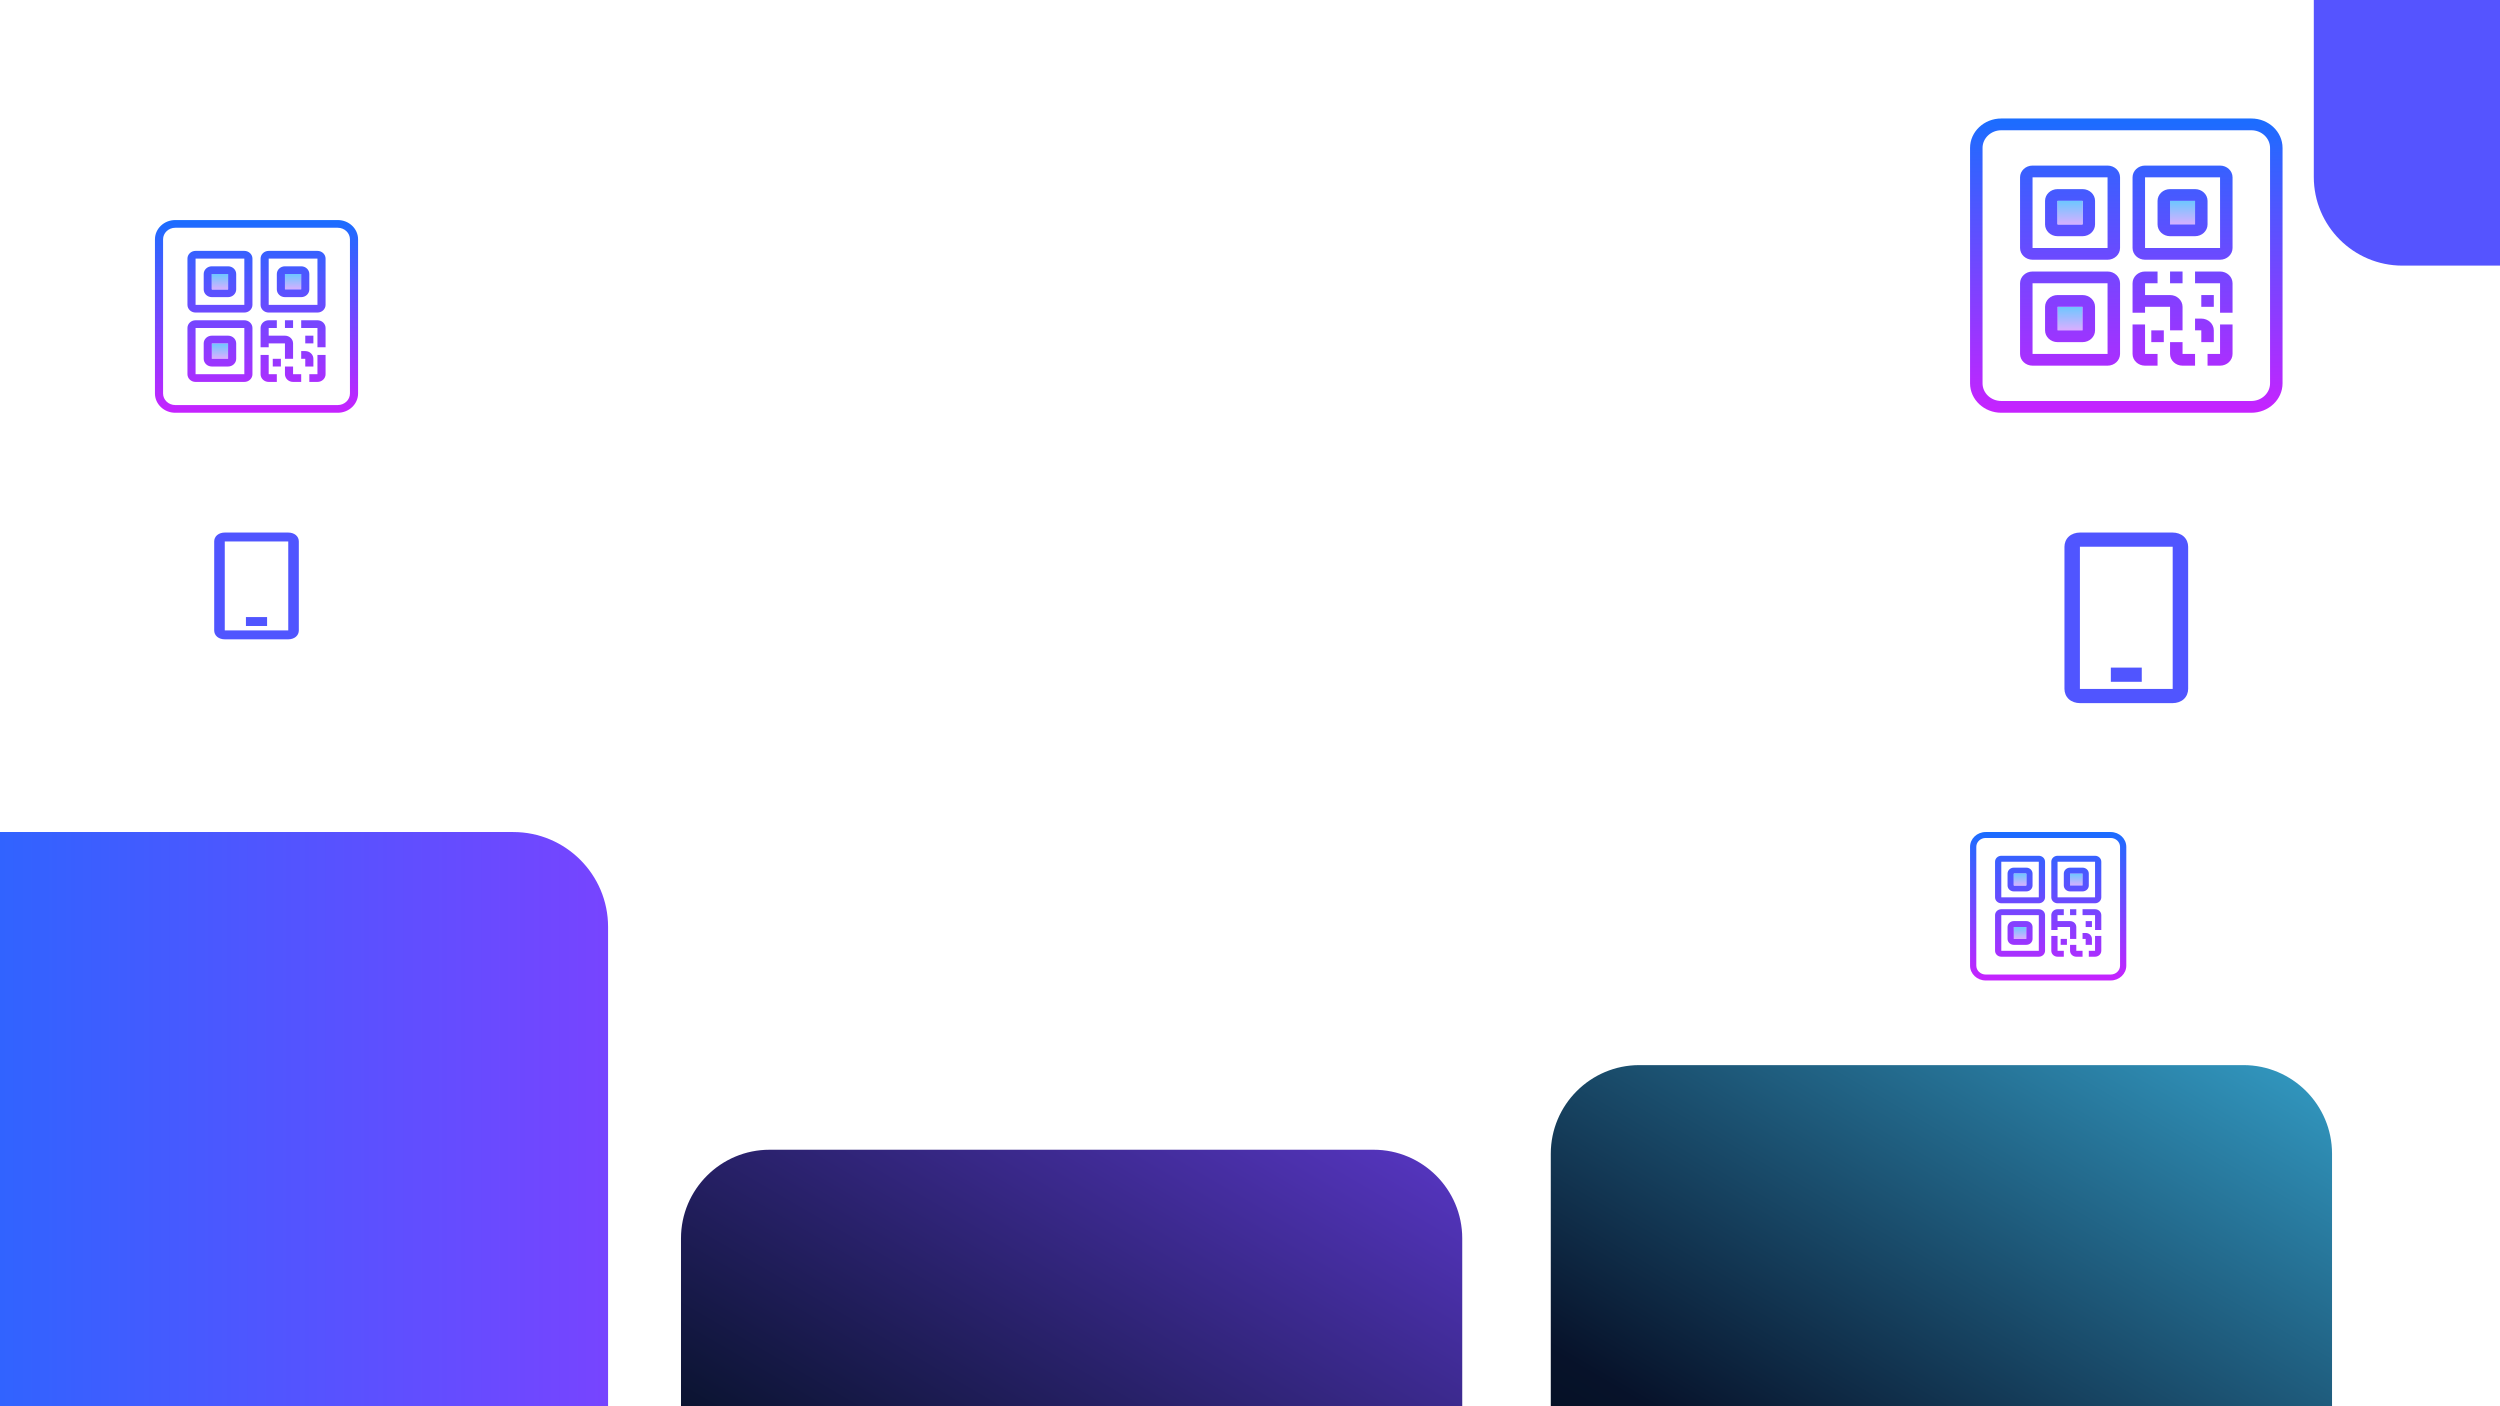 <?xml version="1.0" encoding="UTF-8" standalone="no"?><!-- Generator: Gravit.io --><svg xmlns="http://www.w3.org/2000/svg" xmlns:xlink="http://www.w3.org/1999/xlink" style="isolation:isolate" viewBox="0 0 1920 1080" width="1920pt" height="1080pt"><rect x="0" y="0" width="1920" height="1080" fill="#333333" stroke="none"/><defs><clipPath id="_clipPath_E3HeCEL3OuPvzg1iKNpDVMvkUNoS85uk"><rect width="1920" height="1080"/></clipPath></defs><g clip-path="url(#_clipPath_E3HeCEL3OuPvzg1iKNpDVMvkUNoS85uk)"><rect x="0" y="0" width="1920" height="1080" transform="matrix(1,0,0,1,0,0)" fill="rgb(255,255,255)"/><g><linearGradient id="_lgradient_61" x1="0.5" y1="0" x2="0.5" y2="1.095" gradientTransform="matrix(19.2,0,0,18.08,1580.2,235.64)" gradientUnits="userSpaceOnUse"><stop offset="0%" stop-opacity="1" style="stop-color:rgb(109,199,255)"/><stop offset="100%" stop-opacity="1" style="stop-color:rgb(230,171,255)"/></linearGradient><rect x="1580.2" y="235.64" width="19.2" height="18.08" transform="matrix(1,0,0,1,0,0)" fill="url(#_lgradient_61)"/><linearGradient id="_lgradient_62" x1="0.5" y1="0" x2="0.5" y2="1.156" gradientTransform="matrix(19.2,0,0,18.08,1666.6,154.28)" gradientUnits="userSpaceOnUse"><stop offset="0%" stop-opacity="1" style="stop-color:rgb(109,199,255)"/><stop offset="100%" stop-opacity="1" style="stop-color:rgb(230,171,255)"/></linearGradient><rect x="1666.6" y="154.28" width="19.2" height="18.08" transform="matrix(1,0,0,1,0,0)" fill="url(#_lgradient_62)"/><linearGradient id="_lgradient_63" x1="0.5" y1="-0.003" x2="0.5" y2="1.01" gradientTransform="matrix(240,0,0,226,1513,91)" gradientUnits="userSpaceOnUse"><stop offset="0%" stop-opacity="1" style="stop-color:rgb(26,109,255)"/><stop offset="100%" stop-opacity="1" style="stop-color:rgb(200,34,255)"/></linearGradient><path d=" M 1729 91 L 1537 91 C 1523.766 91 1513 101.138 1513 113.6 L 1513 294.4 C 1513 306.862 1523.766 317 1537 317 L 1729 317 C 1742.234 317 1753 306.862 1753 294.4 L 1753 113.6 C 1753 101.138 1742.234 91 1729 91 Z  M 1743.4 294.4 C 1743.4 301.876 1736.939 307.96 1729 307.96 L 1537 307.96 C 1529.061 307.96 1522.6 301.876 1522.6 294.4 L 1522.6 113.6 C 1522.6 106.124 1529.061 100.04 1537 100.04 L 1729 100.04 C 1736.939 100.04 1743.4 106.124 1743.4 113.6 L 1743.4 294.4 Z " fill="url(#_lgradient_63)"/><linearGradient id="_lgradient_64" x1="0.5" y1="-1.635" x2="0.5" y2="1.533" gradientTransform="matrix(76.8,0,0,72.32,1551.4,208.52)" gradientUnits="userSpaceOnUse"><stop offset="0%" stop-opacity="1" style="stop-color:rgb(26,109,255)"/><stop offset="100%" stop-opacity="1" style="stop-color:rgb(200,34,255)"/></linearGradient><path d=" M 1618.6 208.52 L 1561 208.52 C 1555.706 208.52 1551.4 212.574 1551.4 217.56 L 1551.4 271.8 C 1551.4 276.786 1555.706 280.84 1561 280.84 L 1618.6 280.84 C 1623.894 280.84 1628.2 276.786 1628.2 271.8 L 1628.2 217.56 C 1628.2 212.574 1623.894 208.52 1618.6 208.52 Z  M 1561 271.8 L 1561 217.56 L 1618.6 217.56 L 1618.61 271.8 L 1561 271.8 Z " fill="url(#_lgradient_64)"/><linearGradient id="_lgradient_65" x1="0.5" y1="-3.771" x2="0.5" y2="2.565" gradientTransform="matrix(38.4,0,0,36.16,1570.6,226.6)" gradientUnits="userSpaceOnUse"><stop offset="0%" stop-opacity="1" style="stop-color:rgb(26,109,255)"/><stop offset="100%" stop-opacity="1" style="stop-color:rgb(200,34,255)"/></linearGradient><path d=" M 1599.4 226.6 L 1580.2 226.6 C 1574.906 226.6 1570.6 230.654 1570.6 235.64 L 1570.6 253.72 C 1570.6 258.706 1574.906 262.76 1580.2 262.76 L 1599.4 262.76 C 1604.694 262.76 1609 258.706 1609 253.72 L 1609 235.64 C 1609 230.654 1604.694 226.6 1599.4 226.6 Z  M 1580.2 253.72 L 1580.2 235.64 L 1599.4 235.64 L 1599.41 253.72 L 1580.2 253.72 Z " fill="url(#_lgradient_65)"/><linearGradient id="_lgradient_66" x1="0.5" y1="-0.51" x2="0.5" y2="2.658" gradientTransform="matrix(76.8,0,0,72.32,1637.8,127.16)" gradientUnits="userSpaceOnUse"><stop offset="0%" stop-opacity="1" style="stop-color:rgb(26,109,255)"/><stop offset="100%" stop-opacity="1" style="stop-color:rgb(200,34,255)"/></linearGradient><path d=" M 1705 127.16 L 1647.4 127.16 C 1642.106 127.16 1637.8 131.214 1637.8 136.2 L 1637.8 190.44 C 1637.8 195.426 1642.106 199.48 1647.4 199.48 L 1705 199.48 C 1710.294 199.48 1714.6 195.426 1714.6 190.44 L 1714.6 136.2 C 1714.6 131.214 1710.294 127.16 1705 127.16 Z  M 1647.4 190.44 L 1647.4 136.2 L 1705 136.2 L 1705.01 190.44 L 1647.4 190.44 Z " fill="url(#_lgradient_66)"/><linearGradient id="_lgradient_67" x1="0.5" y1="-1.521" x2="0.5" y2="4.815" gradientTransform="matrix(38.4,0,0,36.16,1657,145.24)" gradientUnits="userSpaceOnUse"><stop offset="0%" stop-opacity="1" style="stop-color:rgb(26,109,255)"/><stop offset="100%" stop-opacity="1" style="stop-color:rgb(200,34,255)"/></linearGradient><path d=" M 1685.8 145.24 L 1666.6 145.24 C 1661.306 145.24 1657 149.294 1657 154.28 L 1657 172.36 C 1657 177.346 1661.306 181.4 1666.6 181.4 L 1685.8 181.4 C 1691.094 181.4 1695.4 177.346 1695.4 172.36 L 1695.4 154.28 C 1695.4 149.294 1691.094 145.24 1685.8 145.24 Z  M 1666.6 172.36 L 1666.6 154.28 L 1685.8 154.28 L 1685.81 172.36 L 1666.6 172.36 Z " fill="url(#_lgradient_67)"/><linearGradient id="_lgradient_68" x1="0.5" y1="-0.51" x2="0.5" y2="2.658" gradientTransform="matrix(76.8,0,0,72.32,1551.4,127.16)" gradientUnits="userSpaceOnUse"><stop offset="0%" stop-opacity="1" style="stop-color:rgb(26,109,255)"/><stop offset="100%" stop-opacity="1" style="stop-color:rgb(200,34,255)"/></linearGradient><path d=" M 1618.6 127.16 L 1561 127.16 C 1555.706 127.16 1551.4 131.214 1551.4 136.2 L 1551.4 190.44 C 1551.4 195.426 1555.706 199.48 1561 199.48 L 1618.6 199.48 C 1623.894 199.48 1628.2 195.426 1628.2 190.44 L 1628.2 136.2 C 1628.2 131.214 1623.894 127.16 1618.6 127.16 Z  M 1561 190.44 L 1561 136.2 L 1618.6 136.2 L 1618.61 190.44 L 1561 190.44 Z " fill="url(#_lgradient_68)"/><linearGradient id="_lgradient_69" x1="0.5" y1="-1.521" x2="0.5" y2="4.815" gradientTransform="matrix(38.4,0,0,36.16,1570.6,145.24)" gradientUnits="userSpaceOnUse"><stop offset="0%" stop-opacity="1" style="stop-color:rgb(26,109,255)"/><stop offset="100%" stop-opacity="1" style="stop-color:rgb(200,34,255)"/></linearGradient><path d=" M 1599.4 145.24 L 1580.2 145.24 C 1574.906 145.24 1570.6 149.294 1570.6 154.28 L 1570.6 172.36 C 1570.6 177.346 1574.906 181.4 1580.2 181.4 L 1599.4 181.4 C 1604.694 181.4 1609 177.346 1609 172.36 L 1609 154.28 C 1609 149.294 1604.694 145.24 1599.4 145.24 Z  M 1580.2 172.36 L 1580.2 154.28 L 1599.4 154.28 L 1599.41 172.36 L 1580.2 172.36 Z " fill="url(#_lgradient_69)"/><linearGradient id="_lgradient_70" x1="0.5" y1="-2.617" x2="0.5" y2="2.452" gradientTransform="matrix(38.4,0,0,45.2,1637.8,208.52)" gradientUnits="userSpaceOnUse"><stop offset="0%" stop-opacity="1" style="stop-color:rgb(26,109,255)"/><stop offset="100%" stop-opacity="1" style="stop-color:rgb(200,34,255)"/></linearGradient><path d=" M 1647.4 235.64 L 1666.6 235.64 L 1666.6 253.72 L 1676.2 253.72 L 1676.2 235.64 C 1676.2 230.654 1671.894 226.6 1666.6 226.6 L 1647.4 226.6 L 1647.4 217.56 L 1657 217.56 L 1657 208.52 L 1647.4 208.52 C 1642.106 208.52 1637.8 212.574 1637.8 217.56 L 1637.8 240.16 L 1647.4 240.16 L 1647.4 235.64 Z " fill="url(#_lgradient_70)"/><linearGradient id="_lgradient_71" x1="0.5" y1="-5.024" x2="0.5" y2="2.217" gradientTransform="matrix(19.2,0,0,31.64,1637.8,249.2)" gradientUnits="userSpaceOnUse"><stop offset="0%" stop-opacity="1" style="stop-color:rgb(26,109,255)"/><stop offset="100%" stop-opacity="1" style="stop-color:rgb(200,34,255)"/></linearGradient><path d=" M 1647.4 249.2 L 1637.8 249.2 L 1637.8 271.8 C 1637.8 276.786 1642.106 280.84 1647.4 280.84 L 1657 280.84 L 1657 271.8 L 1647.4 271.8 L 1647.4 249.2 Z " fill="url(#_lgradient_71)"/><linearGradient id="_lgradient_72" x1="0.5" y1="-13.084" x2="0.5" y2="12.261" gradientTransform="matrix(9.6,0,0,9.04,1666.6,208.52)" gradientUnits="userSpaceOnUse"><stop offset="0%" stop-opacity="1" style="stop-color:rgb(26,109,255)"/><stop offset="100%" stop-opacity="1" style="stop-color:rgb(200,34,255)"/></linearGradient><rect x="1666.6" y="208.52" width="9.6" height="9.04" transform="matrix(1,0,0,1,0,0)" fill="url(#_lgradient_72)"/><linearGradient id="_lgradient_73" x1="0.5" y1="-3.738" x2="0.5" y2="3.503" gradientTransform="matrix(28.8,0,0,31.64,1685.8,208.52)" gradientUnits="userSpaceOnUse"><stop offset="0%" stop-opacity="1" style="stop-color:rgb(26,109,255)"/><stop offset="100%" stop-opacity="1" style="stop-color:rgb(200,34,255)"/></linearGradient><path d=" M 1705 208.52 L 1685.8 208.52 L 1685.8 217.56 L 1705 217.56 L 1705 240.16 L 1714.6 240.16 L 1714.6 217.56 C 1714.6 212.574 1710.294 208.52 1705 208.52 Z " fill="url(#_lgradient_73)"/><linearGradient id="_lgradient_74" x1="0.5" y1="-9.542" x2="0.5" y2="3.13" gradientTransform="matrix(19.2,0,0,18.08,1666.6,262.76)" gradientUnits="userSpaceOnUse"><stop offset="0%" stop-opacity="1" style="stop-color:rgb(26,109,255)"/><stop offset="100%" stop-opacity="1" style="stop-color:rgb(200,34,255)"/></linearGradient><path d=" M 1676.2 262.76 L 1666.6 262.76 L 1666.6 271.8 C 1666.6 276.786 1670.906 280.84 1676.2 280.84 L 1685.8 280.84 L 1685.8 271.8 L 1676.2 271.8 L 1676.2 262.76 Z " fill="url(#_lgradient_74)"/><linearGradient id="_lgradient_75" x1="0.5" y1="-5.024" x2="0.5" y2="2.217" gradientTransform="matrix(19.2,0,0,31.64,1695.4,249.2)" gradientUnits="userSpaceOnUse"><stop offset="0%" stop-opacity="1" style="stop-color:rgb(26,109,255)"/><stop offset="100%" stop-opacity="1" style="stop-color:rgb(200,34,255)"/></linearGradient><path d=" M 1705 271.8 L 1695.4 271.8 L 1695.4 280.84 L 1705 280.84 C 1710.294 280.84 1714.6 276.786 1714.6 271.8 L 1714.6 249.2 L 1705 249.2 L 1705 271.8 Z " fill="url(#_lgradient_75)"/><linearGradient id="_lgradient_76" x1="0.5" y1="-8.542" x2="0.5" y2="4.13" gradientTransform="matrix(14.4,0,0,18.08,1685.8,244.68)" gradientUnits="userSpaceOnUse"><stop offset="0%" stop-opacity="1" style="stop-color:rgb(26,109,255)"/><stop offset="100%" stop-opacity="1" style="stop-color:rgb(200,34,255)"/></linearGradient><path d=" M 1700.2 262.76 L 1700.2 253.72 C 1700.2 248.734 1695.894 244.68 1690.6 244.68 L 1685.8 244.68 L 1685.8 253.72 L 1690.6 253.72 L 1690.6 262.76 L 1700.2 262.76 Z " fill="url(#_lgradient_76)"/><linearGradient id="_lgradient_77" x1="0.5" y1="-15.084" x2="0.5" y2="10.261" gradientTransform="matrix(9.6,0,0,9.04,1690.6,226.6)" gradientUnits="userSpaceOnUse"><stop offset="0%" stop-opacity="1" style="stop-color:rgb(26,109,255)"/><stop offset="100%" stop-opacity="1" style="stop-color:rgb(200,34,255)"/></linearGradient><rect x="1690.6" y="226.6" width="9.6" height="9.04" transform="matrix(1,0,0,1,0,0)" fill="url(#_lgradient_77)"/><linearGradient id="_lgradient_78" x1="0.5" y1="-18.084" x2="0.5" y2="7.261" gradientTransform="matrix(9.6,0,0,9.04,1652.2,253.72)" gradientUnits="userSpaceOnUse"><stop offset="0%" stop-opacity="1" style="stop-color:rgb(26,109,255)"/><stop offset="100%" stop-opacity="1" style="stop-color:rgb(200,34,255)"/></linearGradient><rect x="1652.2" y="253.72" width="9.6" height="9.04" transform="matrix(1,0,0,1,0,0)" fill="url(#_lgradient_78)"/><linearGradient id="_lgradient_79" x1="0.5" y1="0" x2="0.5" y2="1.156" gradientTransform="matrix(19.2,0,0,18.08,1580.2,154.28)" gradientUnits="userSpaceOnUse"><stop offset="0%" stop-opacity="1" style="stop-color:rgb(109,199,255)"/><stop offset="100%" stop-opacity="1" style="stop-color:rgb(230,171,255)"/></linearGradient><rect x="1580.2" y="154.28" width="19.2" height="18.08" transform="matrix(1,0,0,1,0,0)" fill="url(#_lgradient_79)"/></g><g><linearGradient id="_lgradient_80" x1="0.5" y1="0" x2="0.5" y2="1.095" gradientTransform="matrix(9.6,0,0,9.12,1546.6,711.96)" gradientUnits="userSpaceOnUse"><stop offset="0%" stop-opacity="1" style="stop-color:rgb(109,199,255)"/><stop offset="100%" stop-opacity="1" style="stop-color:rgb(230,171,255)"/></linearGradient><rect x="1546.6" y="711.96" width="9.6" height="9.12" transform="matrix(1,0,0,1,0,0)" fill="url(#_lgradient_80)"/><linearGradient id="_lgradient_81" x1="0.5" y1="0" x2="0.5" y2="1.156" gradientTransform="matrix(9.6,0,0,9.12,1589.8,670.92)" gradientUnits="userSpaceOnUse"><stop offset="0%" stop-opacity="1" style="stop-color:rgb(109,199,255)"/><stop offset="100%" stop-opacity="1" style="stop-color:rgb(230,171,255)"/></linearGradient><rect x="1589.8" y="670.92" width="9.6" height="9.12" transform="matrix(1,0,0,1,0,0)" fill="url(#_lgradient_81)"/><linearGradient id="_lgradient_82" x1="0.5" y1="-0.003" x2="0.5" y2="1.01" gradientTransform="matrix(120,0,0,114,1513,639)" gradientUnits="userSpaceOnUse"><stop offset="0%" stop-opacity="1" style="stop-color:rgb(26,109,255)"/><stop offset="100%" stop-opacity="1" style="stop-color:rgb(200,34,255)"/></linearGradient><path d=" M 1621 639 L 1525 639 C 1518.383 639 1513 644.114 1513 650.4 L 1513 741.6 C 1513 747.886 1518.383 753 1525 753 L 1621 753 C 1627.617 753 1633 747.886 1633 741.6 L 1633 650.4 C 1633 644.114 1627.617 639 1621 639 Z  M 1628.2 741.6 C 1628.2 745.371 1624.97 748.44 1621 748.44 L 1525 748.44 C 1521.03 748.44 1517.8 745.371 1517.8 741.6 L 1517.8 650.4 C 1517.8 646.629 1521.03 643.56 1525 643.56 L 1621 643.56 C 1624.97 643.56 1628.2 646.629 1628.2 650.4 L 1628.2 741.6 Z " fill="url(#_lgradient_82)"/><linearGradient id="_lgradient_83" x1="0.5" y1="-1.635" x2="0.5" y2="1.533" gradientTransform="matrix(38.4,0,0,36.48,1532.2,698.28)" gradientUnits="userSpaceOnUse"><stop offset="0%" stop-opacity="1" style="stop-color:rgb(26,109,255)"/><stop offset="100%" stop-opacity="1" style="stop-color:rgb(200,34,255)"/></linearGradient><path d=" M 1565.8 698.28 L 1537 698.28 C 1534.353 698.28 1532.2 700.325 1532.2 702.84 L 1532.2 730.2 C 1532.2 732.715 1534.353 734.76 1537 734.76 L 1565.8 734.76 C 1568.447 734.76 1570.6 732.715 1570.6 730.2 L 1570.6 702.84 C 1570.6 700.325 1568.447 698.28 1565.8 698.28 Z  M 1537 730.2 L 1537 702.84 L 1565.8 702.84 L 1565.805 730.2 L 1537 730.2 Z " fill="url(#_lgradient_83)"/><linearGradient id="_lgradient_84" x1="0.5" y1="-3.771" x2="0.5" y2="2.565" gradientTransform="matrix(19.2,0,0,18.24,1541.8,707.4)" gradientUnits="userSpaceOnUse"><stop offset="0%" stop-opacity="1" style="stop-color:rgb(26,109,255)"/><stop offset="100%" stop-opacity="1" style="stop-color:rgb(200,34,255)"/></linearGradient><path d=" M 1556.2 707.4 L 1546.6 707.4 C 1543.953 707.4 1541.8 709.445 1541.8 711.96 L 1541.8 721.08 C 1541.8 723.595 1543.953 725.64 1546.6 725.64 L 1556.2 725.64 C 1558.847 725.64 1561 723.595 1561 721.08 L 1561 711.96 C 1561 709.445 1558.847 707.4 1556.2 707.4 Z  M 1546.6 721.08 L 1546.6 711.96 L 1556.2 711.96 L 1556.205 721.08 L 1546.6 721.08 Z " fill="url(#_lgradient_84)"/><linearGradient id="_lgradient_85" x1="0.5" y1="-0.51" x2="0.5" y2="2.658" gradientTransform="matrix(38.4,0,0,36.48,1575.4,657.24)" gradientUnits="userSpaceOnUse"><stop offset="0%" stop-opacity="1" style="stop-color:rgb(26,109,255)"/><stop offset="100%" stop-opacity="1" style="stop-color:rgb(200,34,255)"/></linearGradient><path d=" M 1609 657.24 L 1580.2 657.24 C 1577.553 657.24 1575.4 659.285 1575.4 661.8 L 1575.4 689.16 C 1575.4 691.675 1577.553 693.72 1580.2 693.72 L 1609 693.72 C 1611.647 693.72 1613.8 691.675 1613.8 689.16 L 1613.8 661.8 C 1613.8 659.285 1611.647 657.24 1609 657.24 Z  M 1580.2 689.16 L 1580.2 661.8 L 1609 661.8 L 1609.005 689.16 L 1580.2 689.16 Z " fill="url(#_lgradient_85)"/><linearGradient id="_lgradient_86" x1="0.5" y1="-1.521" x2="0.5" y2="4.815" gradientTransform="matrix(19.2,0,0,18.24,1585,666.36)" gradientUnits="userSpaceOnUse"><stop offset="0%" stop-opacity="1" style="stop-color:rgb(26,109,255)"/><stop offset="100%" stop-opacity="1" style="stop-color:rgb(200,34,255)"/></linearGradient><path d=" M 1599.4 666.36 L 1589.8 666.36 C 1587.153 666.36 1585 668.405 1585 670.92 L 1585 680.04 C 1585 682.555 1587.153 684.6 1589.8 684.6 L 1599.4 684.6 C 1602.047 684.6 1604.2 682.555 1604.2 680.04 L 1604.2 670.92 C 1604.2 668.405 1602.047 666.36 1599.4 666.36 Z  M 1589.8 680.04 L 1589.8 670.92 L 1599.4 670.92 L 1599.405 680.04 L 1589.8 680.04 Z " fill="url(#_lgradient_86)"/><linearGradient id="_lgradient_87" x1="0.5" y1="-0.51" x2="0.5" y2="2.658" gradientTransform="matrix(38.4,0,0,36.48,1532.2,657.24)" gradientUnits="userSpaceOnUse"><stop offset="0%" stop-opacity="1" style="stop-color:rgb(26,109,255)"/><stop offset="100%" stop-opacity="1" style="stop-color:rgb(200,34,255)"/></linearGradient><path d=" M 1565.8 657.24 L 1537 657.24 C 1534.353 657.24 1532.2 659.285 1532.2 661.8 L 1532.2 689.16 C 1532.2 691.675 1534.353 693.72 1537 693.72 L 1565.8 693.72 C 1568.447 693.72 1570.6 691.675 1570.6 689.16 L 1570.6 661.8 C 1570.6 659.285 1568.447 657.24 1565.8 657.24 Z  M 1537 689.16 L 1537 661.8 L 1565.8 661.8 L 1565.805 689.16 L 1537 689.16 Z " fill="url(#_lgradient_87)"/><linearGradient id="_lgradient_88" x1="0.5" y1="-1.521" x2="0.5" y2="4.815" gradientTransform="matrix(19.2,0,0,18.24,1541.8,666.36)" gradientUnits="userSpaceOnUse"><stop offset="0%" stop-opacity="1" style="stop-color:rgb(26,109,255)"/><stop offset="100%" stop-opacity="1" style="stop-color:rgb(200,34,255)"/></linearGradient><path d=" M 1556.2 666.36 L 1546.6 666.36 C 1543.953 666.36 1541.8 668.405 1541.8 670.92 L 1541.8 680.04 C 1541.8 682.555 1543.953 684.6 1546.6 684.6 L 1556.2 684.6 C 1558.847 684.6 1561 682.555 1561 680.04 L 1561 670.92 C 1561 668.405 1558.847 666.36 1556.2 666.36 Z  M 1546.6 680.04 L 1546.6 670.92 L 1556.2 670.92 L 1556.205 680.04 L 1546.6 680.04 Z " fill="url(#_lgradient_88)"/><linearGradient id="_lgradient_89" x1="0.5" y1="-2.617" x2="0.5" y2="2.452" gradientTransform="matrix(19.2,0,0,22.8,1575.4,698.28)" gradientUnits="userSpaceOnUse"><stop offset="0%" stop-opacity="1" style="stop-color:rgb(26,109,255)"/><stop offset="100%" stop-opacity="1" style="stop-color:rgb(200,34,255)"/></linearGradient><path d=" M 1580.2 711.96 L 1589.8 711.96 L 1589.8 721.08 L 1594.6 721.08 L 1594.6 711.96 C 1594.6 709.445 1592.447 707.4 1589.8 707.4 L 1580.2 707.4 L 1580.2 702.84 L 1585 702.84 L 1585 698.28 L 1580.2 698.28 C 1577.553 698.28 1575.4 700.325 1575.4 702.84 L 1575.4 714.24 L 1580.2 714.24 L 1580.2 711.96 Z " fill="url(#_lgradient_89)"/><linearGradient id="_lgradient_90" x1="0.5" y1="-5.024" x2="0.5" y2="2.217" gradientTransform="matrix(9.6,0,0,15.96,1575.4,718.8)" gradientUnits="userSpaceOnUse"><stop offset="0%" stop-opacity="1" style="stop-color:rgb(26,109,255)"/><stop offset="100%" stop-opacity="1" style="stop-color:rgb(200,34,255)"/></linearGradient><path d=" M 1580.2 718.8 L 1575.4 718.8 L 1575.4 730.2 C 1575.4 732.715 1577.553 734.76 1580.2 734.76 L 1585 734.76 L 1585 730.2 L 1580.2 730.2 L 1580.2 718.8 Z " fill="url(#_lgradient_90)"/><linearGradient id="_lgradient_91" x1="0.5" y1="-13.084" x2="0.5" y2="12.261" gradientTransform="matrix(4.8,0,0,4.56,1589.8,698.28)" gradientUnits="userSpaceOnUse"><stop offset="0%" stop-opacity="1" style="stop-color:rgb(26,109,255)"/><stop offset="100%" stop-opacity="1" style="stop-color:rgb(200,34,255)"/></linearGradient><rect x="1589.8" y="698.28" width="4.8" height="4.56" transform="matrix(1,0,0,1,0,0)" fill="url(#_lgradient_91)"/><linearGradient id="_lgradient_92" x1="0.5" y1="-3.738" x2="0.5" y2="3.503" gradientTransform="matrix(14.4,0,0,15.96,1599.4,698.28)" gradientUnits="userSpaceOnUse"><stop offset="0%" stop-opacity="1" style="stop-color:rgb(26,109,255)"/><stop offset="100%" stop-opacity="1" style="stop-color:rgb(200,34,255)"/></linearGradient><path d=" M 1609 698.28 L 1599.4 698.28 L 1599.4 702.84 L 1609 702.84 L 1609 714.24 L 1613.8 714.24 L 1613.8 702.84 C 1613.8 700.325 1611.647 698.28 1609 698.28 Z " fill="url(#_lgradient_92)"/><linearGradient id="_lgradient_93" x1="0.5" y1="-9.542" x2="0.5" y2="3.13" gradientTransform="matrix(9.6,0,0,9.12,1589.8,725.64)" gradientUnits="userSpaceOnUse"><stop offset="0%" stop-opacity="1" style="stop-color:rgb(26,109,255)"/><stop offset="100%" stop-opacity="1" style="stop-color:rgb(200,34,255)"/></linearGradient><path d=" M 1594.6 725.64 L 1589.8 725.64 L 1589.8 730.2 C 1589.8 732.715 1591.953 734.76 1594.6 734.76 L 1599.4 734.76 L 1599.4 730.2 L 1594.6 730.2 L 1594.6 725.64 Z " fill="url(#_lgradient_93)"/><linearGradient id="_lgradient_94" x1="0.5" y1="-5.024" x2="0.5" y2="2.217" gradientTransform="matrix(9.6,0,0,15.96,1604.2,718.8)" gradientUnits="userSpaceOnUse"><stop offset="0%" stop-opacity="1" style="stop-color:rgb(26,109,255)"/><stop offset="100%" stop-opacity="1" style="stop-color:rgb(200,34,255)"/></linearGradient><path d=" M 1609 730.2 L 1604.2 730.2 L 1604.2 734.76 L 1609 734.76 C 1611.647 734.76 1613.8 732.715 1613.8 730.2 L 1613.8 718.8 L 1609 718.8 L 1609 730.2 Z " fill="url(#_lgradient_94)"/><linearGradient id="_lgradient_95" x1="0.5" y1="-8.542" x2="0.5" y2="4.13" gradientTransform="matrix(7.2,0,0,9.12,1599.4,716.52)" gradientUnits="userSpaceOnUse"><stop offset="0%" stop-opacity="1" style="stop-color:rgb(26,109,255)"/><stop offset="100%" stop-opacity="1" style="stop-color:rgb(200,34,255)"/></linearGradient><path d=" M 1606.6 725.64 L 1606.6 721.08 C 1606.6 718.565 1604.447 716.52 1601.8 716.52 L 1599.4 716.52 L 1599.4 721.08 L 1601.8 721.08 L 1601.8 725.64 L 1606.6 725.64 Z " fill="url(#_lgradient_95)"/><linearGradient id="_lgradient_96" x1="0.5" y1="-15.084" x2="0.5" y2="10.261" gradientTransform="matrix(4.8,0,0,4.56,1601.8,707.4)" gradientUnits="userSpaceOnUse"><stop offset="0%" stop-opacity="1" style="stop-color:rgb(26,109,255)"/><stop offset="100%" stop-opacity="1" style="stop-color:rgb(200,34,255)"/></linearGradient><rect x="1601.8" y="707.4" width="4.8" height="4.56" transform="matrix(1,0,0,1,0,0)" fill="url(#_lgradient_96)"/><linearGradient id="_lgradient_97" x1="0.5" y1="-18.084" x2="0.5" y2="7.261" gradientTransform="matrix(4.8,0,0,4.56,1582.6,721.08)" gradientUnits="userSpaceOnUse"><stop offset="0%" stop-opacity="1" style="stop-color:rgb(26,109,255)"/><stop offset="100%" stop-opacity="1" style="stop-color:rgb(200,34,255)"/></linearGradient><rect x="1582.6" y="721.08" width="4.8" height="4.56" transform="matrix(1,0,0,1,0,0)" fill="url(#_lgradient_97)"/><linearGradient id="_lgradient_98" x1="0.5" y1="0" x2="0.5" y2="1.156" gradientTransform="matrix(9.6,0,0,9.12,1546.6,670.92)" gradientUnits="userSpaceOnUse"><stop offset="0%" stop-opacity="1" style="stop-color:rgb(109,199,255)"/><stop offset="100%" stop-opacity="1" style="stop-color:rgb(230,171,255)"/></linearGradient><rect x="1546.6" y="670.92" width="9.6" height="9.12" transform="matrix(1,0,0,1,0,0)" fill="url(#_lgradient_98)"/></g><g><linearGradient id="_lgradient_99" x1="0.5" y1="0" x2="0.5" y2="1.095" gradientTransform="matrix(12.48,0,0,11.84,162.68,263.72)" gradientUnits="userSpaceOnUse"><stop offset="0%" stop-opacity="1" style="stop-color:rgb(109,199,255)"/><stop offset="100%" stop-opacity="1" style="stop-color:rgb(230,171,255)"/></linearGradient><rect x="162.68" y="263.72" width="12.48" height="11.84" transform="matrix(1,0,0,1,0,0)" fill="url(#_lgradient_99)"/><linearGradient id="_lgradient_100" x1="0.5" y1="0" x2="0.5" y2="1.156" gradientTransform="matrix(12.48,0,0,11.84,218.84,210.44)" gradientUnits="userSpaceOnUse"><stop offset="0%" stop-opacity="1" style="stop-color:rgb(109,199,255)"/><stop offset="100%" stop-opacity="1" style="stop-color:rgb(230,171,255)"/></linearGradient><rect x="218.84" y="210.44" width="12.48" height="11.84" transform="matrix(1,0,0,1,0,0)" fill="url(#_lgradient_100)"/><linearGradient id="_lgradient_101" x1="0.5" y1="-0.003" x2="0.5" y2="1.01" gradientTransform="matrix(156,0,0,148,119,169)" gradientUnits="userSpaceOnUse"><stop offset="0%" stop-opacity="1" style="stop-color:rgb(26,109,255)"/><stop offset="100%" stop-opacity="1" style="stop-color:rgb(200,34,255)"/></linearGradient><path d=" M 259.4 169 L 134.6 169 C 125.998 169 119 175.639 119 183.8 L 119 302.2 C 119 310.361 125.998 317 134.6 317 L 259.4 317 C 268.002 317 275 310.361 275 302.2 L 275 183.8 C 275 175.639 268.002 169 259.4 169 Z  M 268.76 302.2 C 268.76 307.096 264.56 311.08 259.4 311.08 L 134.6 311.08 C 129.44 311.08 125.24 307.096 125.24 302.2 L 125.24 183.8 C 125.24 178.904 129.44 174.92 134.6 174.92 L 259.4 174.92 C 264.56 174.92 268.76 178.904 268.76 183.8 L 268.76 302.2 Z " fill="url(#_lgradient_101)"/><linearGradient id="_lgradient_102" x1="0.5" y1="-1.635" x2="0.5" y2="1.533" gradientTransform="matrix(49.92,0,0,47.36,143.96,245.96)" gradientUnits="userSpaceOnUse"><stop offset="0%" stop-opacity="1" style="stop-color:rgb(26,109,255)"/><stop offset="100%" stop-opacity="1" style="stop-color:rgb(200,34,255)"/></linearGradient><path d=" M 187.64 245.96 L 150.2 245.96 C 146.759 245.96 143.96 248.615 143.96 251.88 L 143.96 287.4 C 143.96 290.665 146.759 293.32 150.2 293.32 L 187.64 293.32 C 191.081 293.32 193.88 290.665 193.88 287.4 L 193.88 251.88 C 193.88 248.615 191.081 245.96 187.64 245.96 Z  M 150.2 287.4 L 150.2 251.88 L 187.64 251.88 L 187.646 287.4 L 150.2 287.4 Z " fill="url(#_lgradient_102)"/><linearGradient id="_lgradient_103" x1="0.5" y1="-3.771" x2="0.5" y2="2.565" gradientTransform="matrix(24.96,0,0,23.68,156.44,257.8)" gradientUnits="userSpaceOnUse"><stop offset="0%" stop-opacity="1" style="stop-color:rgb(26,109,255)"/><stop offset="100%" stop-opacity="1" style="stop-color:rgb(200,34,255)"/></linearGradient><path d=" M 175.16 257.8 L 162.68 257.8 C 159.239 257.8 156.44 260.455 156.44 263.72 L 156.44 275.56 C 156.44 278.825 159.239 281.48 162.68 281.48 L 175.16 281.48 C 178.601 281.48 181.4 278.825 181.4 275.56 L 181.4 263.72 C 181.4 260.455 178.601 257.8 175.16 257.8 Z  M 162.68 275.56 L 162.68 263.72 L 175.16 263.72 L 175.166 275.56 L 162.68 275.56 Z " fill="url(#_lgradient_103)"/><linearGradient id="_lgradient_104" x1="0.5" y1="-0.51" x2="0.5" y2="2.658" gradientTransform="matrix(49.92,0,0,47.36,200.12,192.68)" gradientUnits="userSpaceOnUse"><stop offset="0%" stop-opacity="1" style="stop-color:rgb(26,109,255)"/><stop offset="100%" stop-opacity="1" style="stop-color:rgb(200,34,255)"/></linearGradient><path d=" M 243.8 192.68 L 206.36 192.68 C 202.919 192.68 200.12 195.335 200.12 198.6 L 200.12 234.12 C 200.12 237.385 202.919 240.04 206.36 240.04 L 243.8 240.04 C 247.241 240.04 250.04 237.385 250.04 234.12 L 250.04 198.6 C 250.04 195.335 247.241 192.68 243.8 192.68 Z  M 206.36 234.12 L 206.36 198.6 L 243.8 198.6 L 243.806 234.12 L 206.36 234.12 Z " fill="url(#_lgradient_104)"/><linearGradient id="_lgradient_105" x1="0.5" y1="-1.521" x2="0.5" y2="4.815" gradientTransform="matrix(24.96,0,0,23.68,212.6,204.52)" gradientUnits="userSpaceOnUse"><stop offset="0%" stop-opacity="1" style="stop-color:rgb(26,109,255)"/><stop offset="100%" stop-opacity="1" style="stop-color:rgb(200,34,255)"/></linearGradient><path d=" M 231.32 204.52 L 218.84 204.52 C 215.399 204.52 212.6 207.175 212.6 210.44 L 212.6 222.28 C 212.6 225.545 215.399 228.2 218.84 228.2 L 231.32 228.2 C 234.761 228.2 237.56 225.545 237.56 222.28 L 237.56 210.44 C 237.56 207.175 234.761 204.52 231.32 204.52 Z  M 218.84 222.28 L 218.84 210.44 L 231.32 210.44 L 231.326 222.28 L 218.84 222.28 Z " fill="url(#_lgradient_105)"/><linearGradient id="_lgradient_106" x1="0.5" y1="-0.51" x2="0.5" y2="2.658" gradientTransform="matrix(49.92,0,0,47.36,143.96,192.68)" gradientUnits="userSpaceOnUse"><stop offset="0%" stop-opacity="1" style="stop-color:rgb(26,109,255)"/><stop offset="100%" stop-opacity="1" style="stop-color:rgb(200,34,255)"/></linearGradient><path d=" M 187.64 192.68 L 150.2 192.68 C 146.759 192.68 143.96 195.335 143.96 198.6 L 143.96 234.12 C 143.96 237.385 146.759 240.04 150.2 240.04 L 187.64 240.04 C 191.081 240.04 193.88 237.385 193.88 234.12 L 193.88 198.6 C 193.88 195.335 191.081 192.68 187.64 192.68 Z  M 150.2 234.12 L 150.2 198.6 L 187.64 198.6 L 187.646 234.12 L 150.2 234.12 Z " fill="url(#_lgradient_106)"/><linearGradient id="_lgradient_107" x1="0.5" y1="-1.521" x2="0.5" y2="4.815" gradientTransform="matrix(24.96,0,0,23.68,156.44,204.52)" gradientUnits="userSpaceOnUse"><stop offset="0%" stop-opacity="1" style="stop-color:rgb(26,109,255)"/><stop offset="100%" stop-opacity="1" style="stop-color:rgb(200,34,255)"/></linearGradient><path d=" M 175.16 204.52 L 162.68 204.52 C 159.239 204.52 156.44 207.175 156.44 210.44 L 156.44 222.28 C 156.44 225.545 159.239 228.2 162.68 228.2 L 175.16 228.2 C 178.601 228.2 181.4 225.545 181.4 222.28 L 181.4 210.44 C 181.4 207.175 178.601 204.52 175.16 204.52 Z  M 162.68 222.28 L 162.68 210.44 L 175.16 210.44 L 175.166 222.28 L 162.68 222.28 Z " fill="url(#_lgradient_107)"/><linearGradient id="_lgradient_108" x1="0.5" y1="-2.617" x2="0.5" y2="2.452" gradientTransform="matrix(24.96,0,0,29.6,200.12,245.96)" gradientUnits="userSpaceOnUse"><stop offset="0%" stop-opacity="1" style="stop-color:rgb(26,109,255)"/><stop offset="100%" stop-opacity="1" style="stop-color:rgb(200,34,255)"/></linearGradient><path d=" M 206.36 263.72 L 218.84 263.72 L 218.84 275.56 L 225.08 275.56 L 225.08 263.72 C 225.08 260.455 222.281 257.8 218.84 257.8 L 206.36 257.8 L 206.36 251.88 L 212.6 251.88 L 212.6 245.96 L 206.36 245.96 C 202.919 245.96 200.12 248.615 200.12 251.88 L 200.12 266.68 L 206.36 266.68 L 206.36 263.72 Z " fill="url(#_lgradient_108)"/><linearGradient id="_lgradient_109" x1="0.5" y1="-5.024" x2="0.5" y2="2.217" gradientTransform="matrix(12.48,0,0,20.72,200.12,272.6)" gradientUnits="userSpaceOnUse"><stop offset="0%" stop-opacity="1" style="stop-color:rgb(26,109,255)"/><stop offset="100%" stop-opacity="1" style="stop-color:rgb(200,34,255)"/></linearGradient><path d=" M 206.36 272.6 L 200.12 272.6 L 200.12 287.4 C 200.12 290.665 202.919 293.32 206.36 293.32 L 212.6 293.32 L 212.6 287.4 L 206.36 287.4 L 206.36 272.6 Z " fill="url(#_lgradient_109)"/><linearGradient id="_lgradient_110" x1="0.5" y1="-13.084" x2="0.5" y2="12.261" gradientTransform="matrix(6.24,0,0,5.92,218.84,245.96)" gradientUnits="userSpaceOnUse"><stop offset="0%" stop-opacity="1" style="stop-color:rgb(26,109,255)"/><stop offset="100%" stop-opacity="1" style="stop-color:rgb(200,34,255)"/></linearGradient><rect x="218.84" y="245.96" width="6.24" height="5.92" transform="matrix(1,0,0,1,0,0)" fill="url(#_lgradient_110)"/><linearGradient id="_lgradient_111" x1="0.5" y1="-3.738" x2="0.5" y2="3.503" gradientTransform="matrix(18.72,0,0,20.72,231.32,245.96)" gradientUnits="userSpaceOnUse"><stop offset="0%" stop-opacity="1" style="stop-color:rgb(26,109,255)"/><stop offset="100%" stop-opacity="1" style="stop-color:rgb(200,34,255)"/></linearGradient><path d=" M 243.8 245.96 L 231.32 245.96 L 231.32 251.88 L 243.8 251.88 L 243.8 266.68 L 250.04 266.68 L 250.04 251.88 C 250.04 248.615 247.241 245.96 243.8 245.96 Z " fill="url(#_lgradient_111)"/><linearGradient id="_lgradient_112" x1="0.5" y1="-9.542" x2="0.5" y2="3.13" gradientTransform="matrix(12.48,0,0,11.84,218.84,281.48)" gradientUnits="userSpaceOnUse"><stop offset="0%" stop-opacity="1" style="stop-color:rgb(26,109,255)"/><stop offset="100%" stop-opacity="1" style="stop-color:rgb(200,34,255)"/></linearGradient><path d=" M 225.08 281.48 L 218.84 281.48 L 218.84 287.4 C 218.84 290.665 221.639 293.32 225.08 293.32 L 231.32 293.32 L 231.32 287.4 L 225.08 287.4 L 225.08 281.48 Z " fill="url(#_lgradient_112)"/><linearGradient id="_lgradient_113" x1="0.5" y1="-5.024" x2="0.5" y2="2.217" gradientTransform="matrix(12.48,0,0,20.72,237.56,272.6)" gradientUnits="userSpaceOnUse"><stop offset="0%" stop-opacity="1" style="stop-color:rgb(26,109,255)"/><stop offset="100%" stop-opacity="1" style="stop-color:rgb(200,34,255)"/></linearGradient><path d=" M 243.8 287.4 L 237.56 287.4 L 237.56 293.32 L 243.8 293.32 C 247.241 293.32 250.04 290.665 250.04 287.4 L 250.04 272.6 L 243.8 272.6 L 243.8 287.4 Z " fill="url(#_lgradient_113)"/><linearGradient id="_lgradient_114" x1="0.5" y1="-8.542" x2="0.5" y2="4.13" gradientTransform="matrix(9.36,0,0,11.84,231.32,269.64)" gradientUnits="userSpaceOnUse"><stop offset="0%" stop-opacity="1" style="stop-color:rgb(26,109,255)"/><stop offset="100%" stop-opacity="1" style="stop-color:rgb(200,34,255)"/></linearGradient><path d=" M 240.68 281.48 L 240.68 275.56 C 240.68 272.295 237.881 269.64 234.44 269.64 L 231.32 269.64 L 231.32 275.56 L 234.44 275.56 L 234.44 281.48 L 240.68 281.48 Z " fill="url(#_lgradient_114)"/><linearGradient id="_lgradient_115" x1="0.5" y1="-15.084" x2="0.5" y2="10.261" gradientTransform="matrix(6.24,0,0,5.92,234.44,257.8)" gradientUnits="userSpaceOnUse"><stop offset="0%" stop-opacity="1" style="stop-color:rgb(26,109,255)"/><stop offset="100%" stop-opacity="1" style="stop-color:rgb(200,34,255)"/></linearGradient><rect x="234.44" y="257.8" width="6.24" height="5.92" transform="matrix(1,0,0,1,0,0)" fill="url(#_lgradient_115)"/><linearGradient id="_lgradient_116" x1="0.5" y1="-18.084" x2="0.5" y2="7.261" gradientTransform="matrix(6.24,0,0,5.92,209.48,275.56)" gradientUnits="userSpaceOnUse"><stop offset="0%" stop-opacity="1" style="stop-color:rgb(26,109,255)"/><stop offset="100%" stop-opacity="1" style="stop-color:rgb(200,34,255)"/></linearGradient><rect x="209.48" y="275.56" width="6.24" height="5.92" transform="matrix(1,0,0,1,0,0)" fill="url(#_lgradient_116)"/><linearGradient id="_lgradient_117" x1="0.5" y1="0" x2="0.5" y2="1.156" gradientTransform="matrix(12.48,0,0,11.84,162.68,210.44)" gradientUnits="userSpaceOnUse"><stop offset="0%" stop-opacity="1" style="stop-color:rgb(109,199,255)"/><stop offset="100%" stop-opacity="1" style="stop-color:rgb(230,171,255)"/></linearGradient><rect x="162.68" y="210.44" width="12.48" height="11.84" transform="matrix(1,0,0,1,0,0)" fill="url(#_lgradient_117)"/></g><defs><linearGradient id="_lgradient_118" x1="0" y1="0.5" x2="1" y2="0.5"><stop offset="0%" style="stop-color:#1D6CFF"/><stop offset="100%" style="stop-color:#7744FF"/></linearGradient></defs><path d="M -60.164 639 L 394.164 639 C 434.363 639 467 671.637 467 711.836 L 467 1166.164 C 467 1206.363 434.363 1239 394.164 1239 L -60.164 1239 C -100.363 1239 -133 1206.363 -133 1166.164 L -133 711.836 C -133 671.637 -100.363 639 -60.164 639 Z" style="stroke:none;fill:url(#_lgradient_118);stroke-miterlimit:10;"/><defs><linearGradient id="_lgradient_119" x1="0" y1="0.5" x2="0.731" y2="-0.599"><stop offset="0%" style="stop-color:#051126"/><stop offset="5.147%" style="stop-color:#07122A"/><stop offset="100%" style="stop-color:#7744FF"/></linearGradient></defs><path d="M 591.067 883 L 1054.933 883 C 1092.5 883 1123 913.5 1123 951.067 L 1123 1338.933 C 1123 1376.5 1092.5 1407 1054.933 1407 L 591.067 1407 C 553.5 1407 523 1376.5 523 1338.933 L 523 951.067 C 523 913.5 553.5 883 591.067 883 Z" style="stroke:none;fill:url(#_lgradient_119);stroke-miterlimit:10;"/><defs><linearGradient id="_lgradient_120" x1="0" y1="0.5" x2="0.731" y2="-0.599"><stop offset="0%" style="stop-color:#051126"/><stop offset="5.147%" style="stop-color:#07122A"/><stop offset="100%" style="stop-color:#44D0FF"/></linearGradient></defs><path d="M 1259.067 818 L 1722.933 818 C 1760.5 818 1791 848.5 1791 886.067 L 1791 1273.933 C 1791 1311.5 1760.5 1342 1722.933 1342 L 1259.067 1342 C 1221.5 1342 1191 1311.5 1191 1273.933 L 1191 886.067 C 1191 848.5 1221.5 818 1259.067 818 Z" style="stroke:none;fill:url(#_lgradient_120);stroke-miterlimit:10;"/><path d="M 2308.933 204 L 1845.067 204 C 1807.5 204 1777 173.5 1777 135.933 L 1777 -251.933 C 1777 -289.5 1807.5 -320 1845.067 -320 L 2308.933 -320 C 2346.5 -320 2377 -289.5 2377 -251.933 L 2377 135.933 C 2377 173.5 2346.5 204 2308.933 204 Z" style="stroke:none;fill:#5554FF;stroke-miterlimit:10;"/><path d=" M 1597.375 409 C 1594.27 409 1591.087 410.004 1588.837 412.073 C 1586.593 414.131 1585.5 417.057 1585.5 419.917 L 1585.5 529.083 C 1585.5 531.938 1586.593 534.864 1588.843 536.932 C 1591.087 538.996 1594.27 540 1597.375 540 L 1668.625 540 C 1671.73 540 1674.913 538.996 1677.163 536.927 C 1679.408 534.864 1680.5 531.938 1680.5 529.083 L 1680.5 419.917 C 1680.5 417.062 1679.408 414.136 1677.157 412.068 C 1674.919 410.004 1671.73 409 1668.625 409 L 1597.375 409 Z  M 1597.375 419.917 L 1668.625 419.917 L 1668.625 529.083 L 1597.375 529.083 L 1597.375 419.917 Z  M 1621.125 512.708 L 1621.125 523.625 L 1644.875 523.625 L 1644.875 512.708 L 1621.125 512.708 Z " fill="rgb(80,85,255)"/><path d=" M 172.625 409 C 170.5 409 168.323 409.629 166.783 410.924 C 165.248 412.212 164.5 414.043 164.5 415.833 L 164.5 484.167 C 164.5 485.954 165.248 487.785 166.787 489.08 C 168.323 490.371 170.5 491 172.625 491 L 221.375 491 C 223.5 491 225.677 490.371 227.217 489.076 C 228.752 487.785 229.5 485.954 229.5 484.167 L 229.5 415.833 C 229.5 414.046 228.752 412.215 227.213 410.92 C 225.681 409.629 223.5 409 221.375 409 L 172.625 409 Z  M 172.625 415.833 L 221.375 415.833 L 221.375 484.167 L 172.625 484.167 L 172.625 415.833 Z  M 188.875 473.917 L 188.875 480.75 L 205.125 480.75 L 205.125 473.917 L 188.875 473.917 Z " fill="rgb(80,85,255)"/></g></svg>